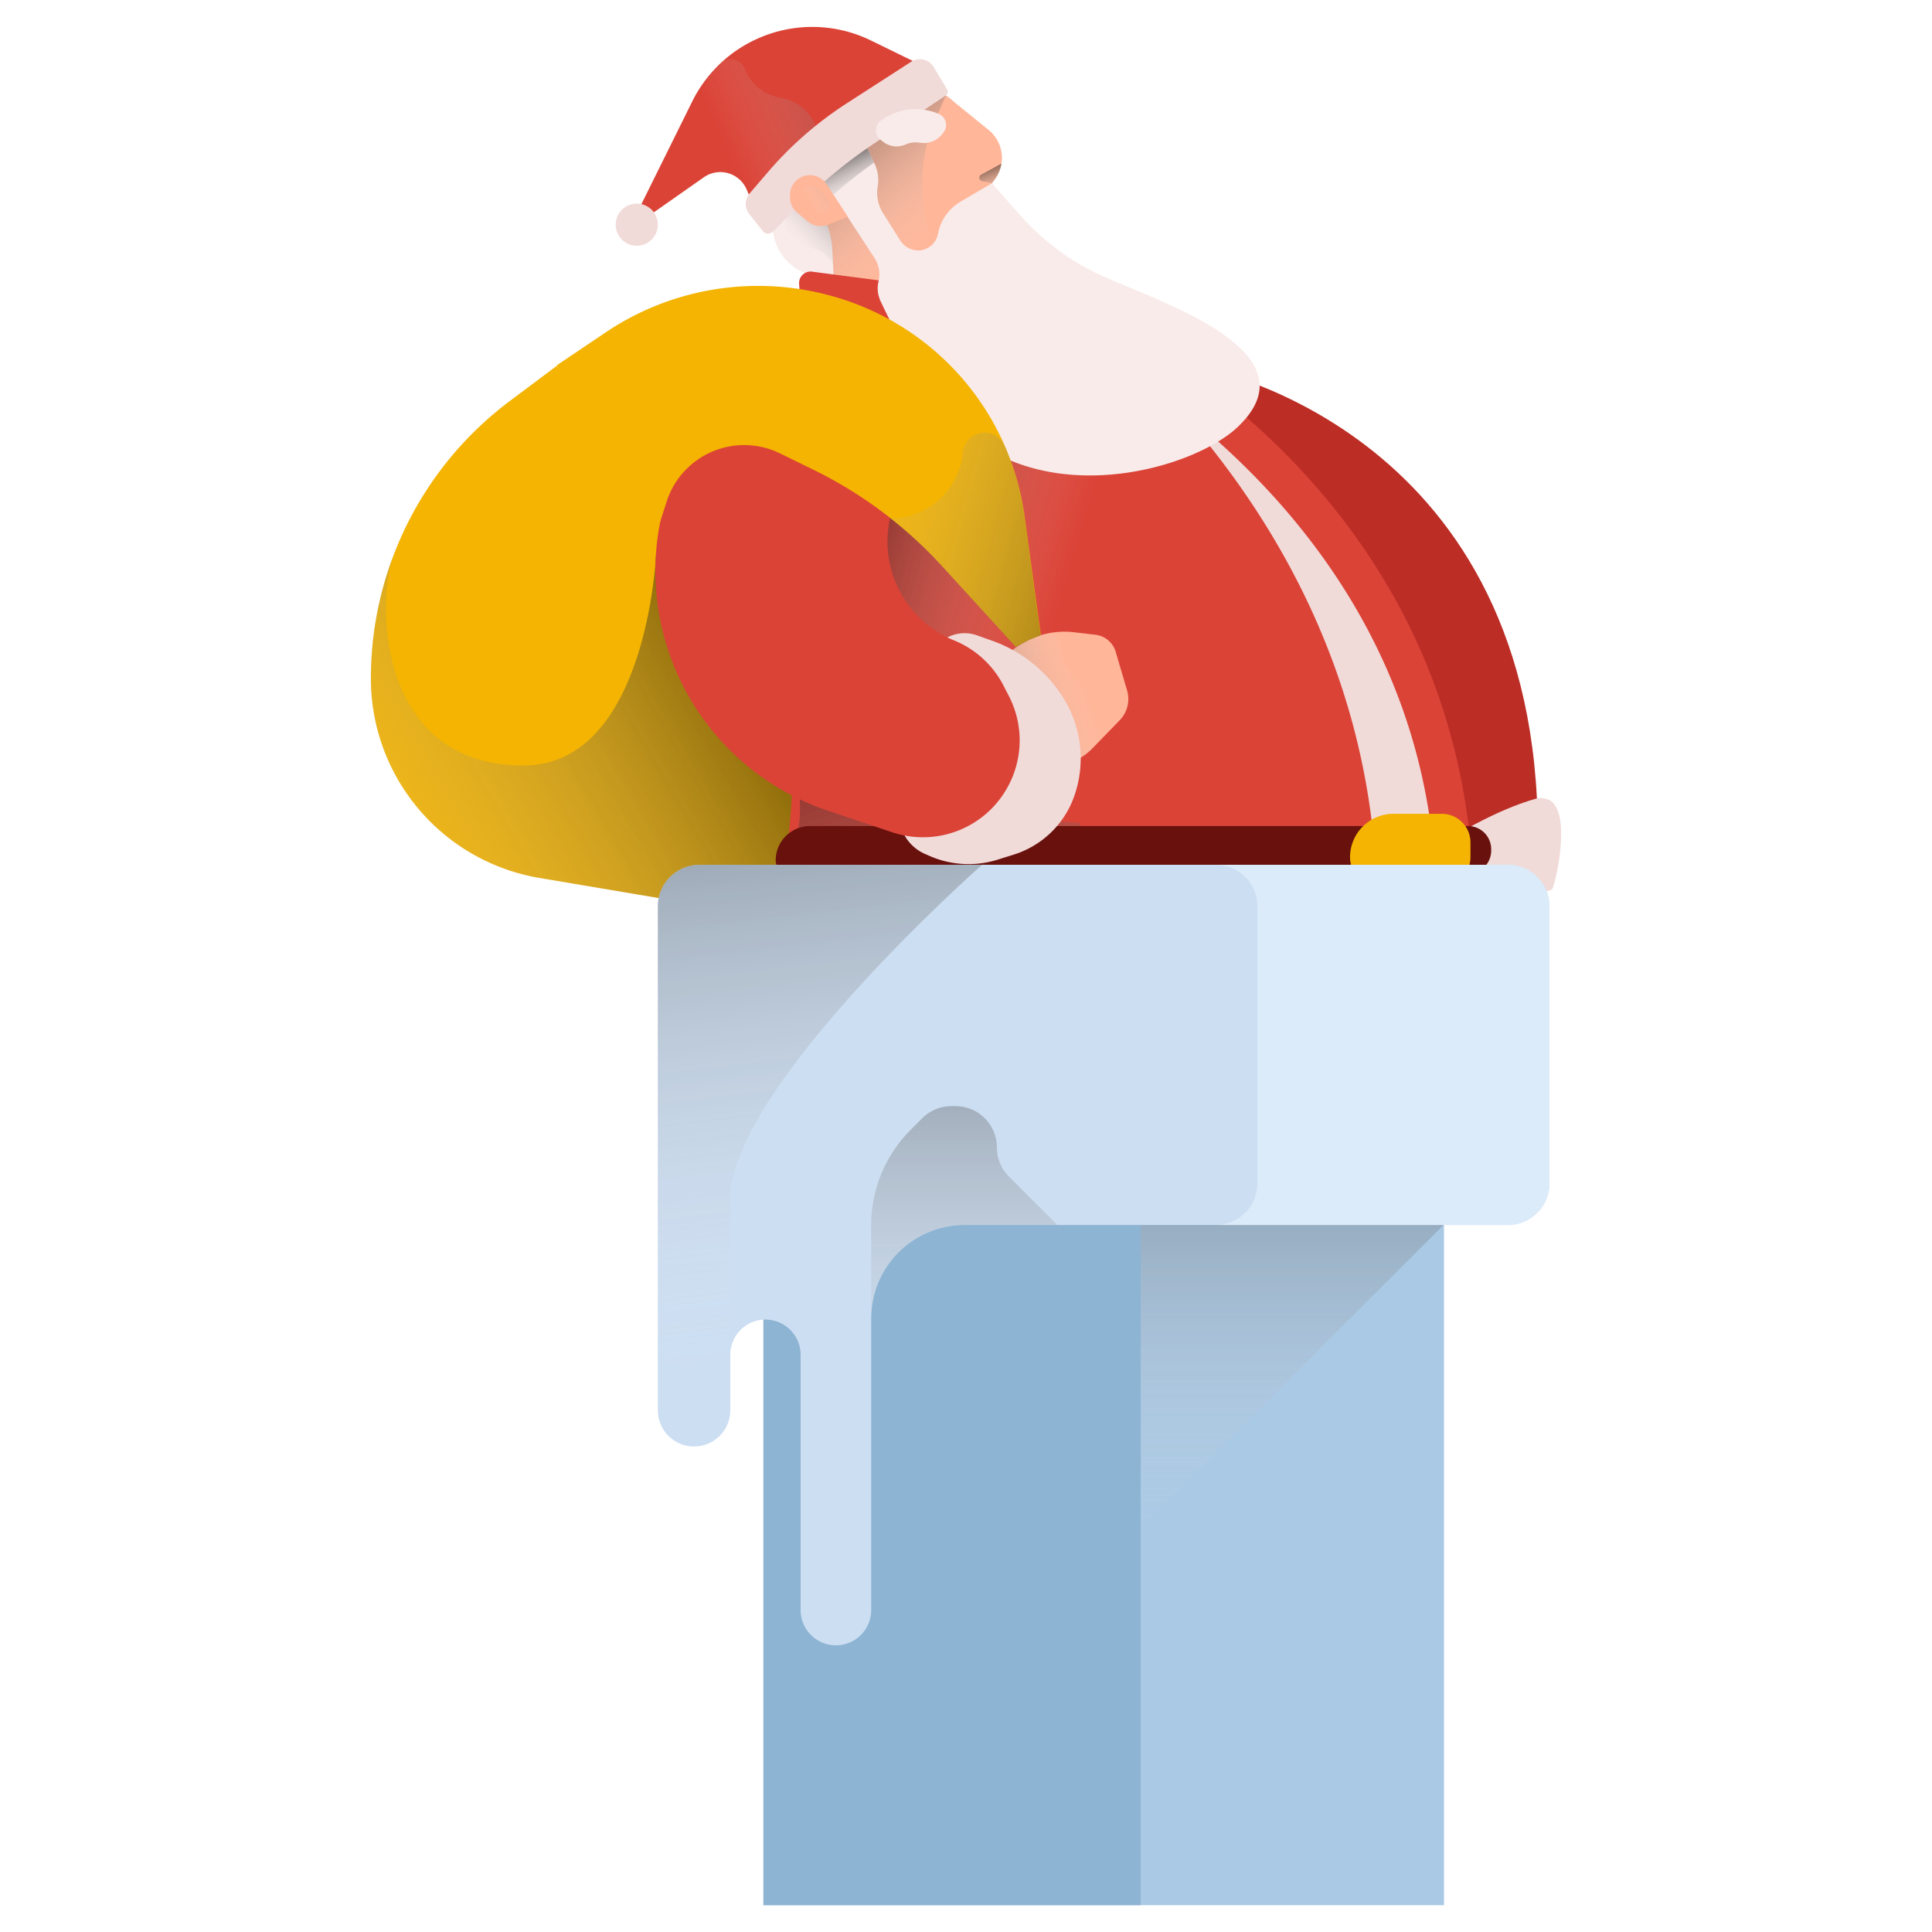 <svg xmlns="http://www.w3.org/2000/svg" xmlns:xlink="http://www.w3.org/1999/xlink" viewBox="0 0 360 360"><defs><style>.cls-1{isolation:isolate;}.cls-2{fill:#f1dbd9;}.cls-3{fill:#bc2d26;}.cls-4{fill:#69110d;}.cls-5{fill:#ce3b34;}.cls-6{fill:#db4337;}.cls-12,.cls-14,.cls-15,.cls-16,.cls-18,.cls-19,.cls-20,.cls-21,.cls-22,.cls-23,.cls-25,.cls-28,.cls-30,.cls-7,.cls-9{opacity:0.49;mix-blend-mode:color-burn;}.cls-7{fill:url(#linear-gradient);}.cls-8{fill:#f4b401;}.cls-9{fill:url(#linear-gradient-2);}.cls-10{fill:url(#linear-gradient-3);}.cls-11{fill:#e8d2d1;}.cls-12{fill:url(#linear-gradient-4);}.cls-13{fill:#ffb699;}.cls-14{fill:url(#linear-gradient-5);}.cls-15{fill:url(#linear-gradient-6);}.cls-16{fill:url(#linear-gradient-7);}.cls-17{fill:#f9ebea;}.cls-18{fill:url(#linear-gradient-8);}.cls-19{fill:url(#linear-gradient-9);}.cls-20{fill:url(#linear-gradient-10);}.cls-21{fill:url(#linear-gradient-11);}.cls-22{fill:url(#linear-gradient-12);}.cls-23{fill:url(#linear-gradient-13);}.cls-24{fill:#aac9e5;}.cls-25{fill:url(#linear-gradient-14);}.cls-26{fill:#8db4d3;}.cls-27{fill:#ccdef2;}.cls-28{fill:url(#linear-gradient-15);}.cls-29{fill:#dcebf9;}.cls-30{fill:url(#linear-gradient-16);}</style><linearGradient id="linear-gradient" x1="211" y1="244.19" x2="166.35" y2="157.96" gradientUnits="userSpaceOnUse"><stop offset="0.02" stop-color="#fff" stop-opacity="0"/><stop offset="0.71"/></linearGradient><linearGradient id="linear-gradient-2" x1="52.58" y1="171.44" x2="216.11" y2="75.59" gradientUnits="userSpaceOnUse"><stop offset="0.02" stop-color="#fff" stop-opacity="0"/><stop offset="0.54"/></linearGradient><linearGradient id="linear-gradient-3" x1="74.72" y1="100.51" x2="74.47" y2="99.8" xlink:href="#linear-gradient"/><linearGradient id="linear-gradient-4" x1="189.08" y1="221.59" x2="142.82" y2="88.33" xlink:href="#linear-gradient"/><linearGradient id="linear-gradient-5" x1="203.62" y1="127.87" x2="159.74" y2="142.7" xlink:href="#linear-gradient-2"/><linearGradient id="linear-gradient-6" x1="198.48" y1="114.87" x2="118.67" y2="90.79" xlink:href="#linear-gradient-2"/><linearGradient id="linear-gradient-7" x1="-872.29" y1="-1035.74" x2="-893.85" y2="-1095.37" gradientTransform="matrix(0.93, -0.36, 0.36, 0.93, 1361.67, 693.54)" xlink:href="#linear-gradient-2"/><linearGradient id="linear-gradient-8" x1="-901.57" y1="-1040.28" x2="-884.76" y2="-1047.53" gradientTransform="matrix(0.93, -0.36, 0.36, 0.93, 1361.67, 693.54)" gradientUnits="userSpaceOnUse"><stop offset="0.12" stop-color="#fff" stop-opacity="0"/><stop offset="0.85"/></linearGradient><linearGradient id="linear-gradient-9" x1="-907.35" y1="-1066.84" x2="-833.24" y2="-1070.15" gradientTransform="matrix(0.93, -0.36, 0.36, 0.93, 1361.67, 693.54)" xlink:href="#linear-gradient-2"/><linearGradient id="linear-gradient-10" x1="-880.92" y1="-1046.16" x2="-881.95" y2="-1058.6" gradientTransform="matrix(0.93, -0.36, 0.36, 0.93, 1361.67, 693.54)" gradientUnits="userSpaceOnUse"><stop offset="0.21" stop-color="#fff" stop-opacity="0"/><stop offset="0.9"/></linearGradient><linearGradient id="linear-gradient-11" x1="-856.95" y1="-1039.22" x2="-856.83" y2="-1051.32" gradientTransform="matrix(0.93, -0.36, 0.36, 0.93, 1361.67, 693.54)" xlink:href="#linear-gradient-2"/><linearGradient id="linear-gradient-12" x1="-895.03" y1="-1048.94" x2="-872.38" y2="-1054.79" gradientTransform="matrix(0.93, -0.36, 0.36, 0.93, 1361.67, 693.54)" xlink:href="#linear-gradient-2"/><linearGradient id="linear-gradient-13" x1="148.42" y1="89.88" x2="273.19" y2="124.74" xlink:href="#linear-gradient-2"/><linearGradient id="linear-gradient-14" x1="219.61" y1="289.54" x2="219.61" y2="163.27" gradientUnits="userSpaceOnUse"><stop offset="0" stop-color="#fff" stop-opacity="0"/><stop offset="0.83"/></linearGradient><linearGradient id="linear-gradient-15" x1="157.57" y1="253.06" x2="138.79" y2="92.49" xlink:href="#linear-gradient-14"/><linearGradient id="linear-gradient-16" x1="179.67" y1="275.21" x2="179.67" y2="153.18" xlink:href="#linear-gradient-14"/></defs><title>santa down the chimney</title><g class="cls-1"><g id="Layer_1" data-name="Layer 1"><path class="cls-2" d="M273.47,154.56s12.21-8.3,15.73-5.14.59,15.46,0,16.3-14.75,1.5-14.75,1.5"/><path class="cls-3" d="M222.65,68.18s60.16,10.07,63.73,80.6c0,0-8.52,2.05-19.25,9.59"/><polyline class="cls-4" points="233.61 302.81 235.75 324.37 252.88 324.37 245.08 319.47 247.83 302.81"/><path class="cls-5" d="M164.89,293.64c73-28.16,97.89-84.87,97.89-84.87s-106.07,4-91,32C180.65,257.19,166.33,277,156,286"/><path class="cls-6" d="M143.69,189s-7.44,50.3,51.5,61.78c44.31,8.63,36.17,48,36.17,48h16.91s12.56-61.55-8.5-93.75"/><path class="cls-7" d="M184.53,248.12h0a20.63,20.63,0,0,1,13.74-19.44l45.53-16.12-99.86-10.13C145.86,216.64,154,238.38,184.53,248.12Z"/><path class="cls-8" d="M103.73,68.18,95,74.72a64.59,64.59,0,0,0-25.89,51.71h0a37.68,37.68,0,0,0,31.42,37.16l46.66,7.87,9-37Z"/><path class="cls-9" d="M97.54,142.64c-26,0-27.63-28-24.39-38.73a64.55,64.55,0,0,0-4.06,22.52h0a37.68,37.68,0,0,0,31.42,37.16l46.66,7.87,9-37-23.79-30.08-10.15-.86S120.51,142.63,97.54,142.64Z"/><path class="cls-10" d="M74.74,100l-.21.47A4.21,4.21,0,0,0,74.74,100Z"/><path class="cls-6" d="M206.24,60.12S274.11,91,274.59,168.72v4.55c0,21.8-15.3,39.47-34.18,39.47h-67c-16.08,0-27.69-17.78-23.26-35.63l6.07-24.45-7.09-90.92"/><path class="cls-11" d="M266.76,195.93H223.57a.92.92,0,0,0-.92.92v15a.92.92,0,0,0,.92.92h43.19a8.43,8.43,0,0,0,8.41-8.41h0A8.43,8.43,0,0,0,266.76,195.93Z"/><path class="cls-6" d="M201,50.1S267.17,91,267.65,168.72v4.55c0,21.8-15.3,39.47-34.18,39.47h-67c-16.08,0-27.69-17.78-23.26-35.63h0a155.61,155.61,0,0,0,4.11-49.57l-5.13-65.81"/><path class="cls-11" d="M151.22,195.89c3.67,9.74,12,16.86,22.21,16.86h67c11.59,0,21.83-6.67,28-16.86Z"/><path class="cls-2" d="M267.65,168.72c-.29-46-26.76-76-48.35-92.89,17.76,19.86,37.05,51,37.31,92.89v4.55q0,.13,0,.25c-.07,12.42-9,22.36-19.75,22.36H144.28a30,30,0,0,0,1.58,3.5l0,.07q.41.78.87,1.52l.1.16a27.37,27.37,0,0,0,3.3,4.29l.19.2q.51.53,1.05,1l.24.22q.6.54,1.24,1l.07.06q.69.54,1.42,1l.19.12q.6.4,1.23.75l.4.22q.55.3,1.11.56l.42.2q.68.31,1.39.57l.16.06c.52.19,1.05.35,1.59.5l.44.11c.4.1.79.19,1.2.27l.56.1c.39.06.78.11,1.18.16l.53.05c.56,0,1.13.07,1.71.07h67c.67,0,1.33,0,2-.07l.61-.05c.46,0,.91-.09,1.36-.15l.68-.1q.67-.1,1.32-.24L240,212q.81-.18,1.61-.41l.27-.07q1-.28,1.88-.62l.3-.12q.77-.29,1.52-.62l.46-.21q.69-.32,1.37-.67l.41-.21q.78-.42,1.54-.88l.15-.09a33.76,33.76,0,0,0,3.38-2.38l.13-.11q.74-.6,1.45-1.24l.17-.15q.75-.68,1.46-1.41h0a37.94,37.94,0,0,0,4.13-5l0,0q.62-.9,1.19-1.84h0a43.58,43.58,0,0,0,6.17-22.61Z"/><path class="cls-12" d="M201.3,160.73v-7.34L149,148.78h0a24.09,24.09,0,0,1-.64,7.67l-5.13,20.67c-4.43,17.85,7.18,35.63,23.26,35.63h14.4l3-3.45C195,196.41,201.3,178.95,201.3,160.73Z"/><path class="cls-4" d="M273.56,162.81H147.05a2.52,2.52,0,0,1-2.51-2.51h0a6.4,6.4,0,0,1,6.38-6.38H273.56a4.31,4.31,0,0,1,4.3,4.3v.3A4.31,4.31,0,0,1,273.56,162.81Z"/><path class="cls-13" d="M210,128.59l-2.11-7.14a4.47,4.47,0,0,0-3.77-3.17l-4-.47a15.37,15.37,0,0,0-11.49,3.36l-5.57,4.55L190,141.31l3.21.93a10.29,10.29,0,0,0,9.15-1.73,11.24,11.24,0,0,0,1.2-1.07l5.11-5.26A5.69,5.69,0,0,0,210,128.59Z"/><path class="cls-14" d="M197.61,120.13h0a2.1,2.1,0,0,0-2.55-2,15.28,15.28,0,0,0-6.44,3.09l-4.1,3.34,2.84,7.28,8.38,10.82a10.29,10.29,0,0,0,6.58-2.13,11.28,11.28,0,0,0,1.2-1.07l5-5.16-8.69-8.69A7.69,7.69,0,0,1,197.61,120.13Z"/><path class="cls-15" d="M192.25,141.77a71.62,71.62,0,0,1,21-50.64l9.42-9.42h0L190.39,65.61l-43.53,7.46-3.17,5.3L149.87,147l42.38-5.25Z"/><path class="cls-2" d="M174.86,120h0a6.91,6.91,0,0,1,7.17-1.62l2.81,1a25.68,25.68,0,0,1,13.65,11.27h0a21.17,21.17,0,0,1,1.57,18h0a17.48,17.48,0,0,1-11.15,10.59l-3,.94a18.1,18.1,0,0,1-12.68-.68l-.83-.36a8.21,8.21,0,0,1-4.87-6.59h0"/><path class="cls-13" d="M185.3,33.52a6.73,6.73,0,0,0-1.12-9.34l-6.17-5a20.47,20.47,0,0,0-1.59-1.29l0,0h0a20.47,20.47,0,1,0,8.45,16.22Z"/><path class="cls-16" d="M176.25,17.81l-31.4,10.53a20.23,20.23,0,0,0-.29,11.34,20.48,20.48,0,0,0,22.53,15.08l8-6.53L173.88,45a29.92,29.92,0,0,1,.49-22.9l1.89-4.31Z"/><path class="cls-17" d="M149.64,36.41l-5.79,3.24.14,2.84a9.55,9.55,0,0,0,6.27,8.5l5.14,1.87-.32-6.5a13,13,0,0,0-5.43-10Z"/><path class="cls-18" d="M152.63,39.4l-4.77-.46L147,40a2.89,2.89,0,0,0-.49,2.92h0a5.18,5.18,0,0,0,4.3,3.27h0A4.89,4.89,0,0,1,154,47.72l1.26,1.39-.14-2.74A13,13,0,0,0,152.63,39.4Z"/><path class="cls-6" d="M149.9,68.17l-1-15.29a2.14,2.14,0,0,1,2.41-2.26l35.12,4.58L204.93,75Z"/><path class="cls-17" d="M190,40l-5.16-5.85-6,3.51a8.88,8.88,0,0,0-4.08,6,3.81,3.81,0,0,1-3.35,3,4,4,0,0,1-3.71-1.92l-3.15-5a7.12,7.12,0,0,1-1-5,7.11,7.11,0,0,0-.55-4.16l-1.8-3.92L153,32.84l10,15.31a5.62,5.62,0,0,1,.68,4.38,5.36,5.36,0,0,0,.23,3.15h0l0,.08c.06.14.12.28.2.42a146.57,146.57,0,0,0,10.72,19c15.67,21.31,46.84,12.86,55.78,4.4,14.71-13.94-14-23.14-25.11-28.12A45.46,45.46,0,0,1,190,40Z"/><path class="cls-6" d="M171.15,11.87l-8.91-4.35A24.9,24.9,0,0,0,141.62,7h0A24.9,24.9,0,0,0,129,18.88L119,39.08l1.65,1.31,10.48-7.34a5.34,5.34,0,0,1,8,2.27l1.33,3.09"/><path class="cls-19" d="M145.44,18.22h0a8.67,8.67,0,0,1-6.67-5.41h0a2.81,2.81,0,0,0-4.56-1A24.78,24.78,0,0,0,129,18.88L119,39.08l1.65,1.31,10.48-7.34a5.34,5.34,0,0,1,8,2.27l1.33,3.09,13-11.26-1.37-3.52A8.67,8.67,0,0,0,145.44,18.22Z"/><circle class="cls-2" cx="118.65" cy="41.86" r="3.93" transform="translate(-7.1 45.9) rotate(-21.27)"/><path class="cls-20" d="M161.19,26.66,153,32.84l2.27,3.47a89.42,89.42,0,0,1,7.6-6Z"/><path class="cls-21" d="M186.6,30.49l-3.78,2.06a.65.65,0,0,0,.19,1.21l1.83.36.46-.6A6.7,6.7,0,0,0,186.6,30.49Z"/><path class="cls-2" d="M144,43.18,149.17,38a89.43,89.43,0,0,1,13.68-11.24l13.41-9a.8.8,0,0,0,.24-1.07L174,12.51a3,3,0,0,0-4.22-1L157.86,19.2A67.76,67.76,0,0,0,143.15,32l-3.48,4.06a3,3,0,0,0-.07,3.81l2.52,3.17A1.26,1.26,0,0,0,144,43.18Z"/><path class="cls-13" d="M150.33,32.68h0a3.69,3.69,0,0,0-3.12,3.43l0,.45a3.69,3.69,0,0,0,1.32,3.06l2,1.66a3.69,3.69,0,0,0,3.7.6L158,40.42l-4-6.11A3.69,3.69,0,0,0,150.33,32.68Z"/><path class="cls-22" d="M151,34.69h0a2.1,2.1,0,0,0-1.78,2l0,.26a2.1,2.1,0,0,0,.75,1.74l1.14.95a2.1,2.1,0,0,0,2.11.34l.27-.11a1.64,1.64,0,0,0,.78-2.42l-1.17-1.79A2.1,2.1,0,0,0,151,34.69Z"/><path class="cls-17" d="M175.5,25.08a4.41,4.41,0,0,1-4.18,1.5,4.67,4.67,0,0,0-2.63.37,4.07,4.07,0,0,1-4.19-.58l-.43-.34a2.23,2.23,0,0,1,.07-3.55,10.91,10.91,0,0,1,10.79-1.25,2.23,2.23,0,0,1,.88,3.44Z"/><path class="cls-6" d="M147.72,56.42h0A18.43,18.43,0,0,1,166,64.56h0a27.27,27.27,0,0,1,2.24,25.57l-1.28,3a19.87,19.87,0,0,0,10.8,26.19h0a18,18,0,0,1,9.12,8.22l1,1.95a18,18,0,0,1,0,16.95h0a18,18,0,0,1-21.66,8.63l-11.94-4a47.17,47.17,0,0,1-29.15-61.29l8.11-21.62A18.43,18.43,0,0,1,147.72,56.42Z"/><path class="cls-8" d="M189.27,120.53l-13.69-15a80.45,80.45,0,0,0-24-18l-6.25-3.05a15.17,15.17,0,0,0-10.23-1.12h0a15.17,15.17,0,0,0-10.87,10.08l-1.66,5.15-18.85-30.5,9.1-6.13a50.89,50.89,0,0,1,42.28-6.77l.19.05a49.57,49.57,0,0,1,35.65,41.09l3,22-2.28.94Z"/><path class="cls-23" d="M191.62,119.32l2.28-.94-3-22A49.48,49.48,0,0,0,187.16,83a4.06,4.06,0,0,0-7.74,1.29h0A13.58,13.58,0,0,1,165.9,96.6h0v0a80.43,80.43,0,0,1,9.7,9l13.69,15Z"/><path class="cls-8" d="M268.65,165.07H256.9a5.34,5.34,0,0,1-5.34-5.34h0a8.09,8.09,0,0,1,8.09-8.09h9A5.34,5.34,0,0,1,274,157v2.76A5.34,5.34,0,0,1,268.65,165.07Z"/><path class="cls-2" d="M144.47,212.74h43.19a.92.92,0,0,0,.92-.92v-15a.92.92,0,0,0-.92-.92H144.47a8.43,8.43,0,0,0-8.41,8.41h0A8.43,8.43,0,0,0,144.47,212.74Z"/><rect class="cls-2" x="229.05" y="292.26" width="22.94" height="11.7" rx="4.75" ry="4.75"/><rect class="cls-2" x="148.05" y="285.32" width="20.42" height="10.41" rx="4.22" ry="4.22" transform="translate(306.85 -5.06) rotate(55.27)"/><rect class="cls-24" x="142.25" y="228.18" width="126.82" height="126.82"/><polyline class="cls-25" points="269.06 228.18 211.97 285.27 170.16 336.47 173.48 207.13"/><rect class="cls-26" x="142.25" y="228.18" width="70.31" height="126.82"/><path class="cls-27" d="M281,161.14H130.3a7.75,7.75,0,0,0-7.72,7.72v93.92a6.75,6.75,0,0,0,6.75,6.75h0a6.75,6.75,0,0,0,6.75-6.75V252.44a6.55,6.55,0,0,1,6.55-6.55h0a6.55,6.55,0,0,1,6.55,6.55V300a6.58,6.58,0,0,0,6.58,6.58h0a6.58,6.58,0,0,0,6.58-6.58V245.68a17.43,17.43,0,0,1,5.1-12.32h0a17.43,17.43,0,0,1,12.32-5.1H281a7.75,7.75,0,0,0,7.72-7.72V168.86A7.74,7.74,0,0,0,281,161.14Z"/><path class="cls-28" d="M183,161.14H130.3a7.75,7.75,0,0,0-7.72,7.72v93.92a6.75,6.75,0,1,0,13.49,0V255.2s-.24-10.87,0-31.87C136.29,202.76,181.17,162.75,183,161.14Z"/><path class="cls-29" d="M281,161.14H226.58a7.75,7.75,0,0,1,7.72,7.72v51.67a7.75,7.75,0,0,1-7.72,7.72H281a7.75,7.75,0,0,0,7.72-7.72V168.86A7.74,7.74,0,0,0,281,161.14Z"/><path class="cls-30" d="M171.88,208.34l-2.19,2.19a25.14,25.14,0,0,0-7.36,17.77v17.37a17.43,17.43,0,0,1,17.43-17.43H197l-9-9a7.65,7.65,0,0,1-2.24-5.41h0a7.72,7.72,0,0,0-7.72-7.72h-.66A7.72,7.72,0,0,0,171.88,208.34Z"/></g></g></svg>